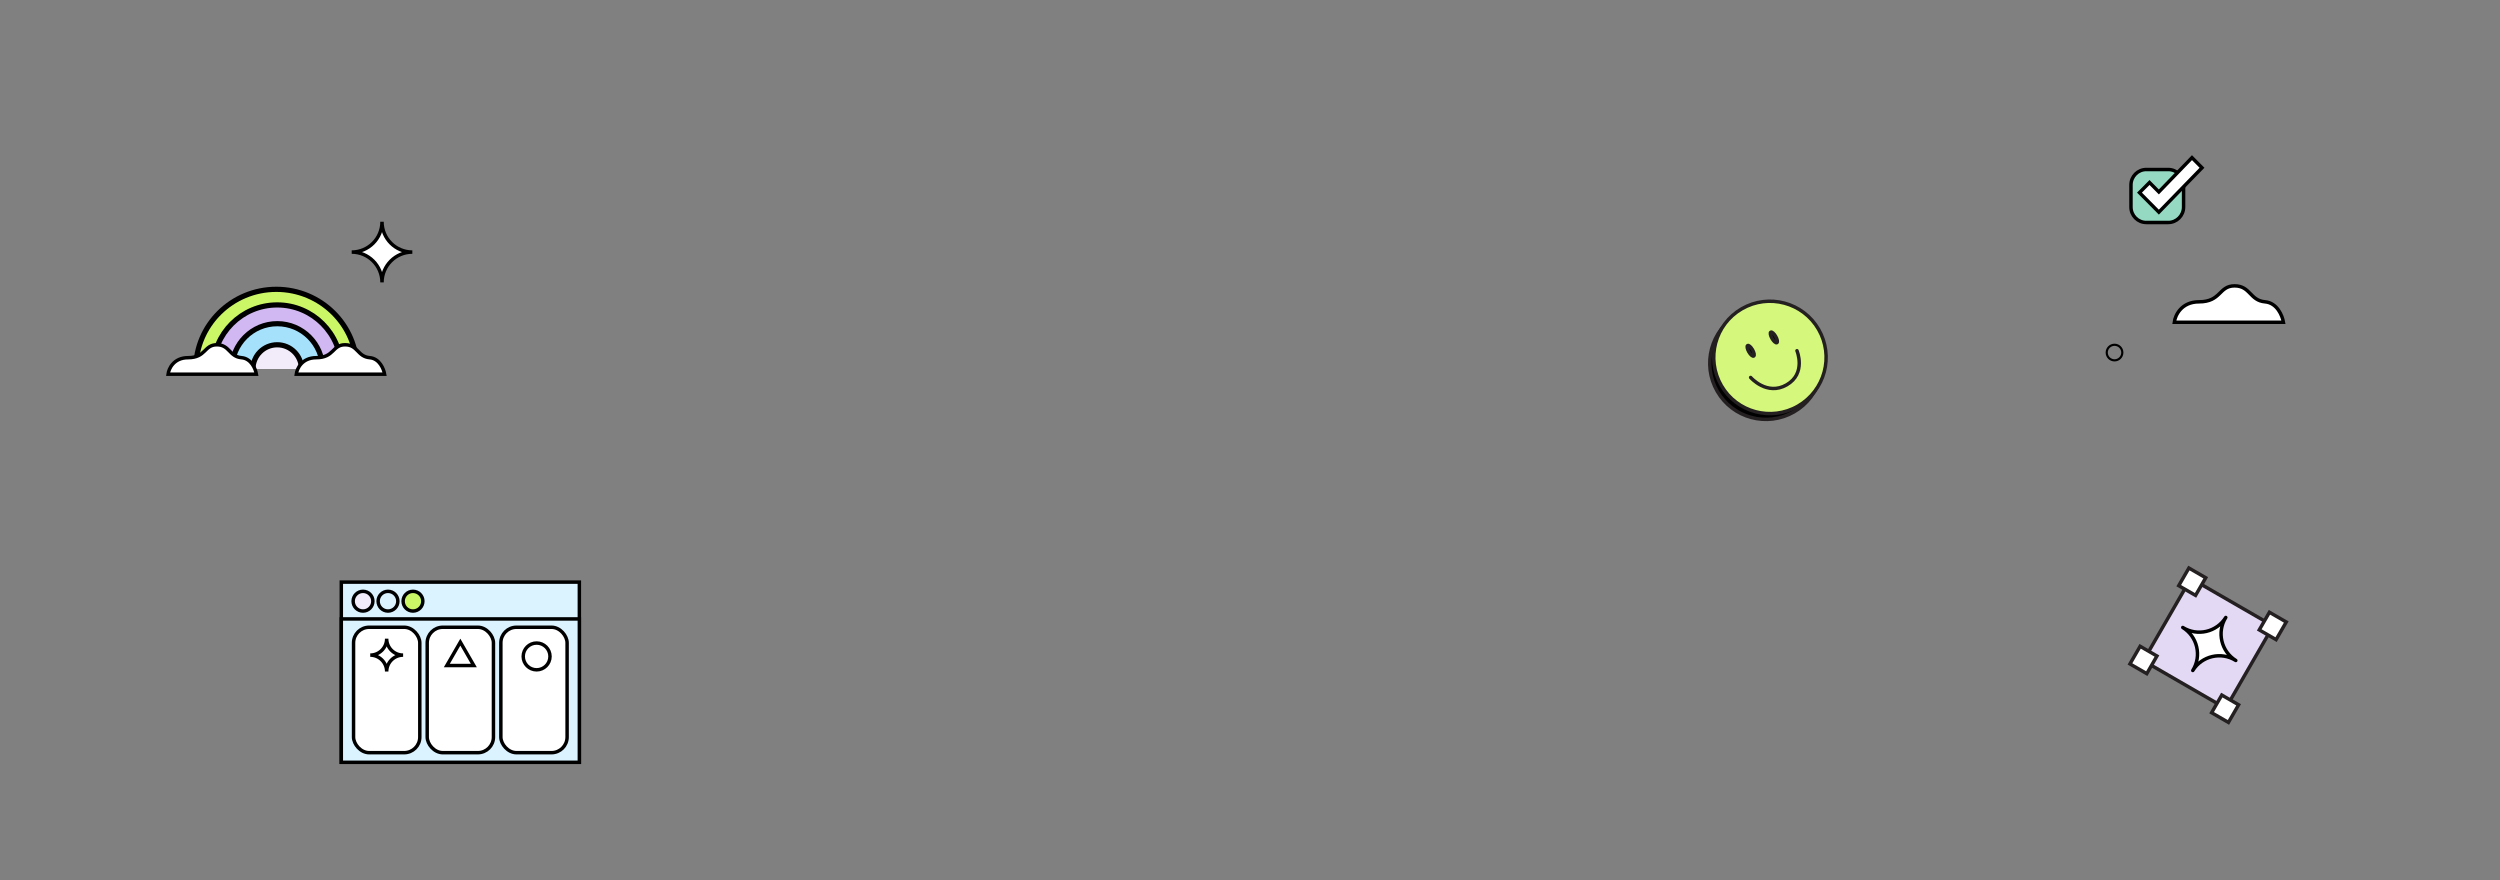 <svg width="1443" height="508" viewBox="0 0 1443 508" fill="none" xmlns="http://www.w3.org/2000/svg">
<rect x="0" y="0" width="1443" height="508" fill="#808080" stroke="none"/>
<rect width="1443" height="508" fill="none"/>
<path d="M238 145.5C228.332 145.5 220.5 153.339 220.5 163C220.5 153.332 212.661 145.5 203 145.5C212.661 145.5 220.493 137.668 220.493 128C220.493 137.668 228.332 145.5 237.993 145.5H238Z" fill="white" stroke="black" stroke-width="2" stroke-miterlimit="10"/>
<path d="M1312.07 361.311L1264.57 333.888L1237.15 381.386L1284.65 408.81L1312.07 361.311Z" fill="#E4D9F4" stroke="#241F20" stroke-width="2" stroke-miterlimit="10"/>
<path d="M1319.63 359.017L1309.91 353.408L1304.04 363.582L1313.75 369.191L1319.63 359.017Z" fill="white" stroke="#241F20" stroke-width="2" stroke-miterlimit="10"/>
<path d="M1292.13 406.803L1282.41 401.194L1276.54 411.368L1286.25 416.977L1292.13 406.803Z" fill="white" stroke="#241F20" stroke-width="2" stroke-miterlimit="10"/>
<path d="M1273.15 333.486L1263.43 327.877L1257.56 338.051L1267.27 343.66L1273.15 333.486Z" fill="white" stroke="#241F20" stroke-width="2" stroke-miterlimit="10"/>
<path d="M1244.99 378.655L1235.28 373.045L1229.41 383.219L1239.12 388.829L1244.99 378.655Z" fill="white" stroke="#241F20" stroke-width="2" stroke-miterlimit="10"/>
<path d="M1290.5 381.23C1282.05 375.97 1270.93 378.558 1265.67 387.011C1270.93 378.558 1268.34 367.438 1259.89 362.177C1268.34 367.438 1279.46 364.849 1284.72 356.396C1279.46 364.849 1282.05 375.97 1290.5 381.23Z" fill="white" stroke="black" stroke-width="2" stroke-linecap="round" stroke-linejoin="round"/>
<path d="M1220.5 208C1222.99 208 1225 205.985 1225 203.5C1225 201.015 1222.99 199 1220.5 199C1218.01 199 1216 201.015 1216 203.5C1216 205.985 1218.01 208 1220.5 208Z" stroke="black" stroke-width="1.25" stroke-miterlimit="10"/>
<path d="M1251.5 97.84H1238.85C1233.96 97.84 1230 101.834 1230 106.76V119.506C1230 124.432 1233.96 128.426 1238.85 128.426H1251.5C1256.39 128.426 1260.36 124.432 1260.36 119.506V106.76C1260.36 101.834 1256.39 97.84 1251.5 97.84Z" fill="#95D9C3" stroke="black" stroke-width="2" stroke-miterlimit="10"/>
<path d="M1246.09 122.445L1234.91 111.183L1240.7 105.348L1246.09 110.781L1265.21 91L1271 96.835L1246.09 122.445Z" fill="white" stroke="black" stroke-width="2" stroke-miterlimit="10"/>
<path d="M1035.51 237.734C1051.02 228.779 1056.34 208.946 1047.38 193.436C1038.43 177.926 1018.59 172.612 1003.08 181.566C987.574 190.521 982.259 210.354 991.214 225.865C1000.17 241.375 1020 246.689 1035.51 237.734Z" fill="black" stroke="#241F20" stroke-width="2" stroke-miterlimit="10"/>
<path d="M1034.9 205.784C1034.9 205.784 1040.37 218.884 1028.96 225.469C1017.56 232.053 1008.15 221.225 1008.15 221.225" fill="black"/>
<path d="M1034.9 205.784C1034.9 205.784 1040.37 218.884 1028.96 225.469C1017.56 232.053 1008.15 221.225 1008.15 221.225" stroke="#241F20" stroke-width="2" stroke-linecap="round" stroke-linejoin="round"/>
<path d="M1009.93 208.868C1010.51 208.533 1010.2 206.904 1009.23 205.229C1008.26 203.553 1007.01 202.466 1006.43 202.801C1005.85 203.135 1006.16 204.764 1007.13 206.44C1008.1 208.115 1009.35 209.202 1009.93 208.868Z" fill="black" stroke="#241F20" stroke-width="2" stroke-miterlimit="10"/>
<path d="M1023.31 201.146C1023.88 200.811 1023.57 199.182 1022.6 197.507C1021.64 195.831 1020.38 194.744 1019.8 195.079C1019.22 195.413 1019.54 197.043 1020.51 198.718C1021.47 200.393 1022.73 201.48 1023.31 201.146Z" fill="black" stroke="#241F20" stroke-width="2" stroke-miterlimit="10"/>
<path d="M1037.82 234.385C1053.33 225.43 1058.65 205.597 1049.69 190.087C1040.74 174.577 1020.9 169.263 1005.39 178.217C989.884 187.172 984.57 207.005 993.525 222.516C1002.48 238.026 1022.31 243.34 1037.82 234.385Z" fill="#D5F77C" stroke="#241F20" stroke-width="2" stroke-miterlimit="10"/>
<path d="M1037.21 202.435C1037.21 202.435 1042.68 215.535 1031.27 222.12C1019.87 228.704 1010.46 217.876 1010.46 217.876" stroke="#241F20" stroke-width="2" stroke-linecap="round" stroke-linejoin="round"/>
<path d="M1012.24 205.518C1012.82 205.184 1012.51 203.555 1011.54 201.879C1010.57 200.204 1009.32 199.117 1008.74 199.452C1008.16 199.786 1008.47 201.415 1009.44 203.091C1010.41 204.766 1011.66 205.853 1012.24 205.518Z" fill="black" stroke="#241F20" stroke-width="2" stroke-miterlimit="10"/>
<path d="M1025.62 197.797C1026.2 197.462 1025.88 195.833 1024.91 194.158C1023.95 192.482 1022.69 191.395 1022.11 191.73C1021.53 192.064 1021.85 193.694 1022.82 195.369C1023.78 197.044 1025.04 198.131 1025.62 197.797Z" fill="black" stroke="#241F20" stroke-width="2" stroke-miterlimit="10"/>
<path d="M197 336H334.401V357.635V440H197V357.635V336Z" fill="#DAF3FF"/>
<path d="M197 357.635V440H334.401V357.635M197 357.635V336H334.401V357.635M197 357.635H334.401" stroke="black" stroke-width="2"/>
<circle cx="209.525" cy="347.007" r="5.693" fill="#F2ECFA" stroke="black" stroke-width="2"/>
<circle cx="223.949" cy="347.007" r="5.693" fill="#DAF3FF" stroke="black" stroke-width="2"/>
<circle cx="238.373" cy="347.007" r="5.693" fill="#CBF767" stroke="black" stroke-width="2"/>
<rect x="197" y="357.255" width="137.401" height="82.745" fill="#DAF3FF" stroke="black" stroke-width="2"/>
<rect x="204.072" y="362.051" width="38.234" height="72.394" rx="9" fill="white" stroke="black" stroke-width="2"/>
<rect x="246.584" y="362.051" width="38.234" height="72.394" rx="9" fill="white" stroke="black" stroke-width="2"/>
<rect x="289.096" y="362.051" width="38.234" height="72.394" rx="9" fill="white" stroke="black" stroke-width="2"/>
<path d="M232.679 378.132C227.437 378.132 223.19 382.382 223.19 387.621C223.19 382.378 218.94 378.132 213.701 378.132C218.94 378.132 223.186 373.885 223.186 368.643C223.186 373.885 227.437 378.132 232.675 378.132H232.679Z" fill="white" stroke="black" stroke-width="2" stroke-miterlimit="10"/>
<path d="M265.701 370.643L273.501 384.154H257.9L265.701 370.643Z" fill="white" stroke="black" stroke-width="2"/>
<circle cx="309.73" cy="378.891" r="7.73" fill="white" stroke="black" stroke-width="2"/>
<path d="M1318 186H1260.13H1255C1255.49 182.07 1259.03 174.211 1269.28 174.211C1282.1 174.211 1280.64 165 1289.8 165C1298.95 165 1298.59 173.474 1307.38 174.211C1314.41 174.8 1317.39 182.316 1318 186Z" fill="white" stroke="black" stroke-width="2"/>
<path d="M113 213C113 187.596 133.819 167 159.5 167C185.181 167 206 187.596 206 213" fill="#CBF767"/>
<path d="M113 213C113 187.596 133.819 167 159.5 167C185.181 167 206 187.596 206 213" stroke="black" stroke-width="3" stroke-miterlimit="10"/>
<path d="M123 213.001C123 192.566 139.565 176 160 176C180.435 176 197 192.566 197 213.001" fill="#D1B8F2"/>
<path d="M123 213.001C123 192.566 139.565 176 160 176C180.435 176 197 192.566 197 213.001" stroke="black" stroke-width="3" stroke-miterlimit="10"/>
<path d="M133.875 213.001C133.875 198.548 145.591 186.833 160.042 186.833C174.493 186.833 186.209 198.549 186.209 213.001" fill="#A6E1FC"/>
<path d="M133.875 213.001C133.875 198.548 145.591 186.833 160.042 186.833C174.493 186.833 186.209 198.549 186.209 213.001" stroke="black" stroke-width="3" stroke-miterlimit="10"/>
<path d="M146 213C146 205.268 152.268 199 160 199C167.732 199 174 205.268 174 213" fill="#F2ECFA"/>
<path d="M146 213C146 205.268 152.268 199 160 199C167.732 199 174 205.268 174 213" stroke="black" stroke-width="3" stroke-miterlimit="10"/>
<path d="M222 216H175.151H171C171.395 212.819 174.262 206.456 182.564 206.456C192.942 206.456 191.756 199 199.169 199C206.581 199 206.285 205.86 213.401 206.456C219.094 206.933 221.506 213.018 222 216Z" fill="white" stroke="black" stroke-width="2"/>
<path d="M148 216H101.151H97C97.395 212.819 100.262 206.456 108.564 206.456C118.942 206.456 117.756 199 125.169 199C132.581 199 132.285 205.86 139.401 206.456C145.094 206.933 147.506 213.018 148 216Z" fill="white" stroke="black" stroke-width="2"/>
</svg>
